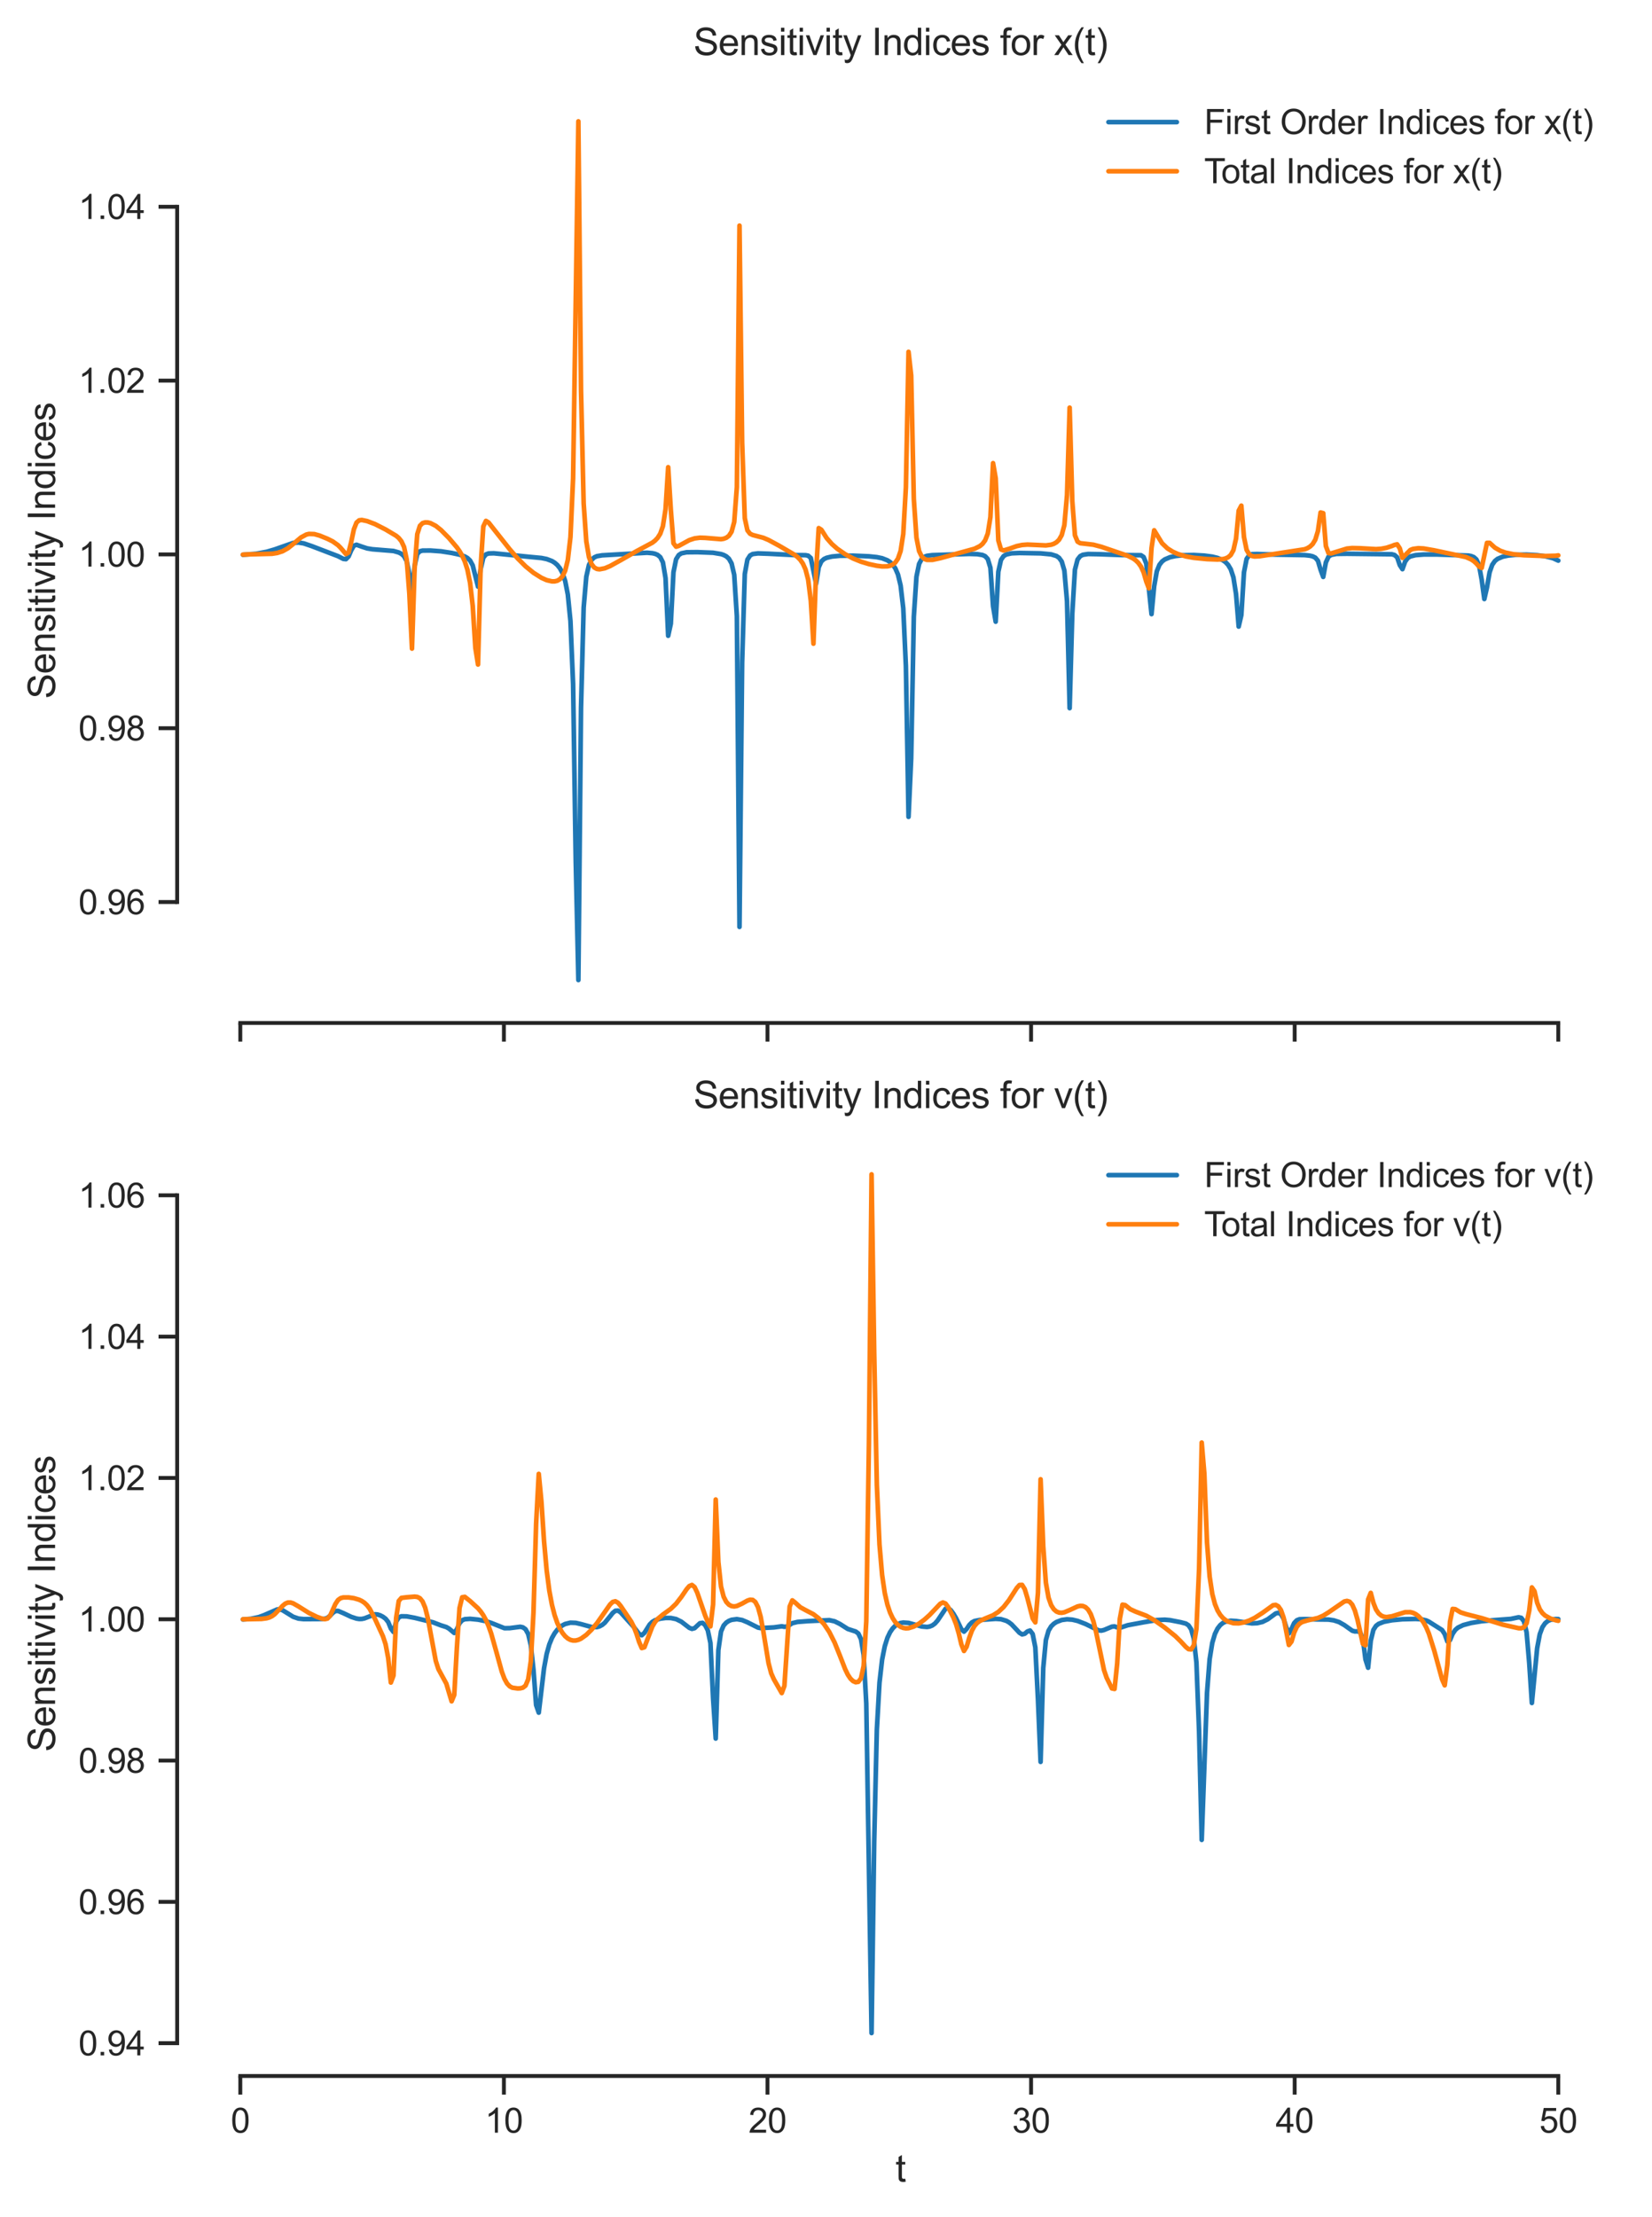 <?xml version="1.0" encoding="utf-8" standalone="no"?>
<!DOCTYPE svg PUBLIC "-//W3C//DTD SVG 1.1//EN"
  "http://www.w3.org/Graphics/SVG/1.1/DTD/svg11.dtd">
<svg xmlns:xlink="http://www.w3.org/1999/xlink" width="425.507pt" height="570.879pt" viewBox="0 0 425.507 570.879" xmlns="http://www.w3.org/2000/svg" version="1.1">
 <defs>
  <style type="text/css">*{stroke-linejoin: round; stroke-linecap: butt}</style>
 </defs>
 <g id="figure_1">
  <g id="patch_1">
   <path d="M 0 570.879 
L 425.507 570.879 
L 425.507 0 
L 0 0 
z
" style="fill: #ffffff"/>
  </g>
  <g id="axes_1">
   <g id="patch_2">
    <path d="M 45.635 263.405 
L 418.307 263.405 
L 418.307 20.189 
L 45.635 20.189 
z
" style="fill: #ffffff"/>
   </g>
   <g id="matplotlib.axis_1">
    <g id="xtick_1">
     <g id="line2d_1">
      <defs>
       <path id="m4722a8188b" d="M 0 0 
L 0 4.8 
" style="stroke: #262626"/>
      </defs>
      <g>
       <use xlink:href="#m4722a8188b" x="61.894" y="263.405" style="fill: #262626; stroke: #262626"/>
      </g>
     </g>
    </g>
    <g id="xtick_2">
     <g id="line2d_2">
      <g>
       <use xlink:href="#m4722a8188b" x="129.789" y="263.405" style="fill: #262626; stroke: #262626"/>
      </g>
     </g>
    </g>
    <g id="xtick_3">
     <g id="line2d_3">
      <g>
       <use xlink:href="#m4722a8188b" x="197.683" y="263.405" style="fill: #262626; stroke: #262626"/>
      </g>
     </g>
    </g>
    <g id="xtick_4">
     <g id="line2d_4">
      <g>
       <use xlink:href="#m4722a8188b" x="265.578" y="263.405" style="fill: #262626; stroke: #262626"/>
      </g>
     </g>
    </g>
    <g id="xtick_5">
     <g id="line2d_5">
      <g>
       <use xlink:href="#m4722a8188b" x="333.473" y="263.405" style="fill: #262626; stroke: #262626"/>
      </g>
     </g>
    </g>
    <g id="xtick_6">
     <g id="line2d_6">
      <g>
       <use xlink:href="#m4722a8188b" x="401.368" y="263.405" style="fill: #262626; stroke: #262626"/>
      </g>
     </g>
    </g>
   </g>
   <g id="matplotlib.axis_2">
    <g id="ytick_1">
     <g id="line2d_7">
      <defs>
       <path id="m665e0529f5" d="M 0 0 
L -4.8 0 
" style="stroke: #262626"/>
      </defs>
      <g>
       <use xlink:href="#m665e0529f5" x="45.635" y="232.264" style="fill: #262626; stroke: #262626"/>
      </g>
     </g>
     <g id="text_1">
      <!-- 0.96 -->
      <g style="fill: #262626" transform="translate(20.209 235.414) scale(0.088 -0.088)">
       <defs>
        <path id="ArialMT-30" d="M 266 2259 
Q 266 3072 433 3567 
Q 600 4063 929 4331 
Q 1259 4600 1759 4600 
Q 2128 4600 2406 4451 
Q 2684 4303 2865 4023 
Q 3047 3744 3150 3342 
Q 3253 2941 3253 2259 
Q 3253 1453 3087 958 
Q 2922 463 2592 192 
Q 2263 -78 1759 -78 
Q 1097 -78 719 397 
Q 266 969 266 2259 
z
M 844 2259 
Q 844 1131 1108 757 
Q 1372 384 1759 384 
Q 2147 384 2411 759 
Q 2675 1134 2675 2259 
Q 2675 3391 2411 3762 
Q 2147 4134 1753 4134 
Q 1366 4134 1134 3806 
Q 844 3388 844 2259 
z
" transform="scale(0.016)"/>
        <path id="ArialMT-2e" d="M 581 0 
L 581 641 
L 1222 641 
L 1222 0 
L 581 0 
z
" transform="scale(0.016)"/>
        <path id="ArialMT-39" d="M 350 1059 
L 891 1109 
Q 959 728 1153 556 
Q 1347 384 1650 384 
Q 1909 384 2104 503 
Q 2300 622 2425 820 
Q 2550 1019 2634 1356 
Q 2719 1694 2719 2044 
Q 2719 2081 2716 2156 
Q 2547 1888 2255 1720 
Q 1963 1553 1622 1553 
Q 1053 1553 659 1965 
Q 266 2378 266 3053 
Q 266 3750 677 4175 
Q 1088 4600 1706 4600 
Q 2153 4600 2523 4359 
Q 2894 4119 3086 3673 
Q 3278 3228 3278 2384 
Q 3278 1506 3087 986 
Q 2897 466 2520 194 
Q 2144 -78 1638 -78 
Q 1100 -78 759 220 
Q 419 519 350 1059 
z
M 2653 3081 
Q 2653 3566 2395 3850 
Q 2138 4134 1775 4134 
Q 1400 4134 1122 3828 
Q 844 3522 844 3034 
Q 844 2597 1108 2323 
Q 1372 2050 1759 2050 
Q 2150 2050 2401 2323 
Q 2653 2597 2653 3081 
z
" transform="scale(0.016)"/>
        <path id="ArialMT-36" d="M 3184 3459 
L 2625 3416 
Q 2550 3747 2413 3897 
Q 2184 4138 1850 4138 
Q 1581 4138 1378 3988 
Q 1113 3794 959 3422 
Q 806 3050 800 2363 
Q 1003 2672 1297 2822 
Q 1591 2972 1913 2972 
Q 2475 2972 2870 2558 
Q 3266 2144 3266 1488 
Q 3266 1056 3080 686 
Q 2894 316 2569 119 
Q 2244 -78 1831 -78 
Q 1128 -78 684 439 
Q 241 956 241 2144 
Q 241 3472 731 4075 
Q 1159 4600 1884 4600 
Q 2425 4600 2770 4297 
Q 3116 3994 3184 3459 
z
M 888 1484 
Q 888 1194 1011 928 
Q 1134 663 1356 523 
Q 1578 384 1822 384 
Q 2178 384 2434 671 
Q 2691 959 2691 1453 
Q 2691 1928 2437 2201 
Q 2184 2475 1800 2475 
Q 1419 2475 1153 2201 
Q 888 1928 888 1484 
z
" transform="scale(0.016)"/>
       </defs>
       <use xlink:href="#ArialMT-30"/>
       <use xlink:href="#ArialMT-2e" x="55.615"/>
       <use xlink:href="#ArialMT-39" x="83.398"/>
       <use xlink:href="#ArialMT-36" x="139.014"/>
      </g>
     </g>
    </g>
    <g id="ytick_2">
     <g id="line2d_8">
      <g>
       <use xlink:href="#m665e0529f5" x="45.635" y="187.509" style="fill: #262626; stroke: #262626"/>
      </g>
     </g>
     <g id="text_2">
      <!-- 0.98 -->
      <g style="fill: #262626" transform="translate(20.209 190.658) scale(0.088 -0.088)">
       <defs>
        <path id="ArialMT-38" d="M 1131 2484 
Q 781 2613 612 2850 
Q 444 3088 444 3419 
Q 444 3919 803 4259 
Q 1163 4600 1759 4600 
Q 2359 4600 2725 4251 
Q 3091 3903 3091 3403 
Q 3091 3084 2923 2848 
Q 2756 2613 2416 2484 
Q 2838 2347 3058 2040 
Q 3278 1734 3278 1309 
Q 3278 722 2862 322 
Q 2447 -78 1769 -78 
Q 1091 -78 675 323 
Q 259 725 259 1325 
Q 259 1772 486 2073 
Q 713 2375 1131 2484 
z
M 1019 3438 
Q 1019 3113 1228 2906 
Q 1438 2700 1772 2700 
Q 2097 2700 2305 2904 
Q 2513 3109 2513 3406 
Q 2513 3716 2298 3927 
Q 2084 4138 1766 4138 
Q 1444 4138 1231 3931 
Q 1019 3725 1019 3438 
z
M 838 1322 
Q 838 1081 952 856 
Q 1066 631 1291 507 
Q 1516 384 1775 384 
Q 2178 384 2440 643 
Q 2703 903 2703 1303 
Q 2703 1709 2433 1975 
Q 2163 2241 1756 2241 
Q 1359 2241 1098 1978 
Q 838 1716 838 1322 
z
" transform="scale(0.016)"/>
       </defs>
       <use xlink:href="#ArialMT-30"/>
       <use xlink:href="#ArialMT-2e" x="55.615"/>
       <use xlink:href="#ArialMT-39" x="83.398"/>
       <use xlink:href="#ArialMT-38" x="139.014"/>
      </g>
     </g>
    </g>
    <g id="ytick_3">
     <g id="line2d_9">
      <g>
       <use xlink:href="#m665e0529f5" x="45.635" y="142.753" style="fill: #262626; stroke: #262626"/>
      </g>
     </g>
     <g id="text_3">
      <!-- 1.00 -->
      <g style="fill: #262626" transform="translate(20.209 145.903) scale(0.088 -0.088)">
       <defs>
        <path id="ArialMT-31" d="M 2384 0 
L 1822 0 
L 1822 3584 
Q 1619 3391 1289 3197 
Q 959 3003 697 2906 
L 697 3450 
Q 1169 3672 1522 3987 
Q 1875 4303 2022 4600 
L 2384 4600 
L 2384 0 
z
" transform="scale(0.016)"/>
       </defs>
       <use xlink:href="#ArialMT-31"/>
       <use xlink:href="#ArialMT-2e" x="55.615"/>
       <use xlink:href="#ArialMT-30" x="83.398"/>
       <use xlink:href="#ArialMT-30" x="139.014"/>
      </g>
     </g>
    </g>
    <g id="ytick_4">
     <g id="line2d_10">
      <g>
       <use xlink:href="#m665e0529f5" x="45.635" y="97.998" style="fill: #262626; stroke: #262626"/>
      </g>
     </g>
     <g id="text_4">
      <!-- 1.02 -->
      <g style="fill: #262626" transform="translate(20.209 101.147) scale(0.088 -0.088)">
       <defs>
        <path id="ArialMT-32" d="M 3222 541 
L 3222 0 
L 194 0 
Q 188 203 259 391 
Q 375 700 629 1000 
Q 884 1300 1366 1694 
Q 2113 2306 2375 2664 
Q 2638 3022 2638 3341 
Q 2638 3675 2398 3904 
Q 2159 4134 1775 4134 
Q 1369 4134 1125 3890 
Q 881 3647 878 3216 
L 300 3275 
Q 359 3922 746 4261 
Q 1134 4600 1788 4600 
Q 2447 4600 2831 4234 
Q 3216 3869 3216 3328 
Q 3216 3053 3103 2787 
Q 2991 2522 2730 2228 
Q 2469 1934 1863 1422 
Q 1356 997 1212 845 
Q 1069 694 975 541 
L 3222 541 
z
" transform="scale(0.016)"/>
       </defs>
       <use xlink:href="#ArialMT-31"/>
       <use xlink:href="#ArialMT-2e" x="55.615"/>
       <use xlink:href="#ArialMT-30" x="83.398"/>
       <use xlink:href="#ArialMT-32" x="139.014"/>
      </g>
     </g>
    </g>
    <g id="ytick_5">
     <g id="line2d_11">
      <g>
       <use xlink:href="#m665e0529f5" x="45.635" y="53.242" style="fill: #262626; stroke: #262626"/>
      </g>
     </g>
     <g id="text_5">
      <!-- 1.04 -->
      <g style="fill: #262626" transform="translate(20.209 56.391) scale(0.088 -0.088)">
       <defs>
        <path id="ArialMT-34" d="M 2069 0 
L 2069 1097 
L 81 1097 
L 81 1613 
L 2172 4581 
L 2631 4581 
L 2631 1613 
L 3250 1613 
L 3250 1097 
L 2631 1097 
L 2631 0 
L 2069 0 
z
M 2069 1613 
L 2069 3678 
L 634 1613 
L 2069 1613 
z
" transform="scale(0.016)"/>
       </defs>
       <use xlink:href="#ArialMT-31"/>
       <use xlink:href="#ArialMT-2e" x="55.615"/>
       <use xlink:href="#ArialMT-30" x="83.398"/>
       <use xlink:href="#ArialMT-34" x="139.014"/>
      </g>
     </g>
    </g>
    <g id="text_6">
     <!-- Sensitivity Indices -->
     <g style="fill: #262626" transform="translate(14.188 179.945) rotate(-90) scale(0.096 -0.096)">
      <defs>
       <path id="ArialMT-53" d="M 288 1472 
L 859 1522 
Q 900 1178 1048 958 
Q 1197 738 1509 602 
Q 1822 466 2213 466 
Q 2559 466 2825 569 
Q 3091 672 3220 851 
Q 3350 1031 3350 1244 
Q 3350 1459 3225 1620 
Q 3100 1781 2813 1891 
Q 2628 1963 1997 2114 
Q 1366 2266 1113 2400 
Q 784 2572 623 2826 
Q 463 3081 463 3397 
Q 463 3744 659 4045 
Q 856 4347 1234 4503 
Q 1613 4659 2075 4659 
Q 2584 4659 2973 4495 
Q 3363 4331 3572 4012 
Q 3781 3694 3797 3291 
L 3216 3247 
Q 3169 3681 2898 3903 
Q 2628 4125 2100 4125 
Q 1550 4125 1298 3923 
Q 1047 3722 1047 3438 
Q 1047 3191 1225 3031 
Q 1400 2872 2139 2705 
Q 2878 2538 3153 2413 
Q 3553 2228 3743 1945 
Q 3934 1663 3934 1294 
Q 3934 928 3725 604 
Q 3516 281 3123 101 
Q 2731 -78 2241 -78 
Q 1619 -78 1198 103 
Q 778 284 539 648 
Q 300 1013 288 1472 
z
" transform="scale(0.016)"/>
       <path id="ArialMT-65" d="M 2694 1069 
L 3275 997 
Q 3138 488 2766 206 
Q 2394 -75 1816 -75 
Q 1088 -75 661 373 
Q 234 822 234 1631 
Q 234 2469 665 2931 
Q 1097 3394 1784 3394 
Q 2450 3394 2872 2941 
Q 3294 2488 3294 1666 
Q 3294 1616 3291 1516 
L 816 1516 
Q 847 969 1125 678 
Q 1403 388 1819 388 
Q 2128 388 2347 550 
Q 2566 713 2694 1069 
z
M 847 1978 
L 2700 1978 
Q 2663 2397 2488 2606 
Q 2219 2931 1791 2931 
Q 1403 2931 1139 2672 
Q 875 2413 847 1978 
z
" transform="scale(0.016)"/>
       <path id="ArialMT-6e" d="M 422 0 
L 422 3319 
L 928 3319 
L 928 2847 
Q 1294 3394 1984 3394 
Q 2284 3394 2536 3286 
Q 2788 3178 2913 3003 
Q 3038 2828 3088 2588 
Q 3119 2431 3119 2041 
L 3119 0 
L 2556 0 
L 2556 2019 
Q 2556 2363 2490 2533 
Q 2425 2703 2258 2804 
Q 2091 2906 1866 2906 
Q 1506 2906 1245 2678 
Q 984 2450 984 1813 
L 984 0 
L 422 0 
z
" transform="scale(0.016)"/>
       <path id="ArialMT-73" d="M 197 991 
L 753 1078 
Q 800 744 1014 566 
Q 1228 388 1613 388 
Q 2000 388 2187 545 
Q 2375 703 2375 916 
Q 2375 1106 2209 1216 
Q 2094 1291 1634 1406 
Q 1016 1563 777 1677 
Q 538 1791 414 1992 
Q 291 2194 291 2438 
Q 291 2659 392 2848 
Q 494 3038 669 3163 
Q 800 3259 1026 3326 
Q 1253 3394 1513 3394 
Q 1903 3394 2198 3281 
Q 2494 3169 2634 2976 
Q 2775 2784 2828 2463 
L 2278 2388 
Q 2241 2644 2061 2787 
Q 1881 2931 1553 2931 
Q 1166 2931 1000 2803 
Q 834 2675 834 2503 
Q 834 2394 903 2306 
Q 972 2216 1119 2156 
Q 1203 2125 1616 2013 
Q 2213 1853 2448 1751 
Q 2684 1650 2818 1456 
Q 2953 1263 2953 975 
Q 2953 694 2789 445 
Q 2625 197 2315 61 
Q 2006 -75 1616 -75 
Q 969 -75 630 194 
Q 291 463 197 991 
z
" transform="scale(0.016)"/>
       <path id="ArialMT-69" d="M 425 3934 
L 425 4581 
L 988 4581 
L 988 3934 
L 425 3934 
z
M 425 0 
L 425 3319 
L 988 3319 
L 988 0 
L 425 0 
z
" transform="scale(0.016)"/>
       <path id="ArialMT-74" d="M 1650 503 
L 1731 6 
Q 1494 -44 1306 -44 
Q 1000 -44 831 53 
Q 663 150 594 308 
Q 525 466 525 972 
L 525 2881 
L 113 2881 
L 113 3319 
L 525 3319 
L 525 4141 
L 1084 4478 
L 1084 3319 
L 1650 3319 
L 1650 2881 
L 1084 2881 
L 1084 941 
Q 1084 700 1114 631 
Q 1144 563 1211 522 
Q 1278 481 1403 481 
Q 1497 481 1650 503 
z
" transform="scale(0.016)"/>
       <path id="ArialMT-76" d="M 1344 0 
L 81 3319 
L 675 3319 
L 1388 1331 
Q 1503 1009 1600 663 
Q 1675 925 1809 1294 
L 2547 3319 
L 3125 3319 
L 1869 0 
L 1344 0 
z
" transform="scale(0.016)"/>
       <path id="ArialMT-79" d="M 397 -1278 
L 334 -750 
Q 519 -800 656 -800 
Q 844 -800 956 -737 
Q 1069 -675 1141 -563 
Q 1194 -478 1313 -144 
Q 1328 -97 1363 -6 
L 103 3319 
L 709 3319 
L 1400 1397 
Q 1534 1031 1641 628 
Q 1738 1016 1872 1384 
L 2581 3319 
L 3144 3319 
L 1881 -56 
Q 1678 -603 1566 -809 
Q 1416 -1088 1222 -1217 
Q 1028 -1347 759 -1347 
Q 597 -1347 397 -1278 
z
" transform="scale(0.016)"/>
       <path id="ArialMT-20" transform="scale(0.016)"/>
       <path id="ArialMT-49" d="M 597 0 
L 597 4581 
L 1203 4581 
L 1203 0 
L 597 0 
z
" transform="scale(0.016)"/>
       <path id="ArialMT-64" d="M 2575 0 
L 2575 419 
Q 2259 -75 1647 -75 
Q 1250 -75 917 144 
Q 584 363 401 755 
Q 219 1147 219 1656 
Q 219 2153 384 2558 
Q 550 2963 881 3178 
Q 1213 3394 1622 3394 
Q 1922 3394 2156 3267 
Q 2391 3141 2538 2938 
L 2538 4581 
L 3097 4581 
L 3097 0 
L 2575 0 
z
M 797 1656 
Q 797 1019 1065 703 
Q 1334 388 1700 388 
Q 2069 388 2326 689 
Q 2584 991 2584 1609 
Q 2584 2291 2321 2609 
Q 2059 2928 1675 2928 
Q 1300 2928 1048 2622 
Q 797 2316 797 1656 
z
" transform="scale(0.016)"/>
       <path id="ArialMT-63" d="M 2588 1216 
L 3141 1144 
Q 3050 572 2676 248 
Q 2303 -75 1759 -75 
Q 1078 -75 664 370 
Q 250 816 250 1647 
Q 250 2184 428 2587 
Q 606 2991 970 3192 
Q 1334 3394 1763 3394 
Q 2303 3394 2647 3120 
Q 2991 2847 3088 2344 
L 2541 2259 
Q 2463 2594 2264 2762 
Q 2066 2931 1784 2931 
Q 1359 2931 1093 2626 
Q 828 2322 828 1663 
Q 828 994 1084 691 
Q 1341 388 1753 388 
Q 2084 388 2306 591 
Q 2528 794 2588 1216 
z
" transform="scale(0.016)"/>
      </defs>
      <use xlink:href="#ArialMT-53"/>
      <use xlink:href="#ArialMT-65" x="66.699"/>
      <use xlink:href="#ArialMT-6e" x="122.314"/>
      <use xlink:href="#ArialMT-73" x="177.93"/>
      <use xlink:href="#ArialMT-69" x="227.93"/>
      <use xlink:href="#ArialMT-74" x="250.146"/>
      <use xlink:href="#ArialMT-69" x="277.93"/>
      <use xlink:href="#ArialMT-76" x="300.146"/>
      <use xlink:href="#ArialMT-69" x="350.146"/>
      <use xlink:href="#ArialMT-74" x="372.363"/>
      <use xlink:href="#ArialMT-79" x="400.146"/>
      <use xlink:href="#ArialMT-20" x="450.146"/>
      <use xlink:href="#ArialMT-49" x="477.93"/>
      <use xlink:href="#ArialMT-6e" x="505.713"/>
      <use xlink:href="#ArialMT-64" x="561.328"/>
      <use xlink:href="#ArialMT-69" x="616.943"/>
      <use xlink:href="#ArialMT-63" x="639.16"/>
      <use xlink:href="#ArialMT-65" x="689.16"/>
      <use xlink:href="#ArialMT-73" x="744.775"/>
     </g>
    </g>
   </g>
   <g id="line2d_12">
    <path d="M 62.574 142.86 
L 63.935 142.744 
L 65.976 142.586 
L 68.697 142.077 
L 70.738 141.478 
L 75.5 139.803 
L 76.861 139.702 
L 78.221 139.916 
L 80.262 140.609 
L 87.065 143.211 
L 88.426 143.907 
L 89.106 143.982 
L 89.787 143.289 
L 90.467 141.692 
L 91.147 140.512 
L 91.828 140.273 
L 93.188 140.757 
L 94.549 141.201 
L 95.909 141.429 
L 101.352 141.87 
L 102.712 142.26 
L 103.393 142.615 
L 104.073 143.221 
L 104.753 144.485 
L 105.434 147.814 
L 106.114 153.153 
L 106.794 145.72 
L 107.475 142.638 
L 108.155 141.948 
L 108.835 141.769 
L 110.876 141.755 
L 113.597 141.957 
L 116.319 142.381 
L 118.36 142.822 
L 119.72 143.292 
L 120.4 143.685 
L 121.081 144.338 
L 121.761 145.594 
L 123.122 151.054 
L 123.802 146.545 
L 124.482 143.607 
L 125.163 142.756 
L 125.843 142.509 
L 127.204 142.468 
L 130.605 142.809 
L 136.048 143.356 
L 139.449 143.678 
L 140.81 143.952 
L 142.17 144.466 
L 142.851 144.881 
L 143.531 145.465 
L 144.211 146.311 
L 144.892 147.579 
L 145.572 149.592 
L 146.252 153.068 
L 146.932 159.902 
L 147.613 176.131 
L 148.293 221.757 
L 148.973 252.35 
L 149.654 182.178 
L 150.334 156.427 
L 151.014 148.491 
L 151.695 145.476 
L 152.375 144.155 
L 153.055 143.529 
L 153.736 143.221 
L 155.096 142.99 
L 166.661 142.327 
L 168.022 142.444 
L 168.702 142.595 
L 169.383 142.881 
L 170.063 143.458 
L 170.743 144.806 
L 171.424 148.84 
L 172.104 163.71 
L 172.784 160.598 
L 173.465 147.345 
L 174.145 144.007 
L 174.825 142.92 
L 175.505 142.479 
L 176.866 142.202 
L 179.587 142.173 
L 183.669 142.33 
L 185.71 142.672 
L 186.39 142.897 
L 187.071 143.252 
L 187.751 143.868 
L 188.431 145.077 
L 189.112 148.004 
L 189.792 158.661 
L 190.472 238.675 
L 191.153 170.562 
L 191.833 147.801 
L 192.513 144.096 
L 193.193 143.037 
L 193.874 142.663 
L 195.234 142.49 
L 197.956 142.586 
L 204.759 142.937 
L 207.48 142.956 
L 208.16 143.082 
L 208.841 143.689 
L 210.201 150.304 
L 210.881 146.052 
L 211.562 144.552 
L 212.242 143.945 
L 212.922 143.628 
L 214.283 143.306 
L 216.324 143.111 
L 219.725 143.074 
L 223.807 143.249 
L 225.848 143.462 
L 227.209 143.743 
L 228.569 144.277 
L 229.25 144.719 
L 229.93 145.365 
L 230.61 146.348 
L 231.291 147.936 
L 231.971 150.765 
L 232.651 156.608 
L 233.332 171.528 
L 234.012 210.336 
L 234.692 195.26 
L 235.373 158.791 
L 236.053 148.491 
L 236.733 145.195 
L 237.413 143.92 
L 238.094 143.369 
L 238.774 143.118 
L 240.135 142.946 
L 249.659 142.632 
L 251.7 142.694 
L 253.061 142.911 
L 253.741 143.214 
L 254.421 143.943 
L 255.101 146.201 
L 255.782 156.084 
L 256.462 160.077 
L 257.142 147.217 
L 257.823 144.163 
L 258.503 143.188 
L 259.183 142.776 
L 260.544 142.475 
L 262.585 142.393 
L 268.027 142.485 
L 270.749 142.746 
L 272.109 143.165 
L 272.789 143.635 
L 273.47 144.586 
L 274.15 146.912 
L 274.83 154.816 
L 275.511 182.346 
L 276.191 157.966 
L 276.871 146.689 
L 277.552 144.07 
L 278.232 143.202 
L 278.912 142.857 
L 280.273 142.655 
L 282.994 142.702 
L 289.117 142.929 
L 293.879 142.966 
L 294.559 143.418 
L 295.24 145.096 
L 296.6 158.131 
L 297.281 150.935 
L 297.961 147.091 
L 298.641 145.429 
L 299.321 144.569 
L 300.002 144.055 
L 301.362 143.481 
L 302.723 143.18 
L 304.764 142.962 
L 307.485 142.913 
L 310.206 143.062 
L 312.247 143.335 
L 313.608 143.668 
L 314.969 144.258 
L 315.649 144.736 
L 316.329 145.447 
L 317.01 146.591 
L 317.69 148.658 
L 318.37 152.972 
L 319.05 161.337 
L 319.731 158.387 
L 320.411 147.385 
L 321.091 143.912 
L 321.772 142.96 
L 322.452 142.694 
L 323.813 142.656 
L 328.575 142.815 
L 336.058 142.936 
L 337.419 143.09 
L 338.099 143.254 
L 338.779 143.586 
L 339.46 144.392 
L 340.14 146.691 
L 340.82 148.554 
L 341.501 144.832 
L 342.181 143.353 
L 342.861 142.884 
L 344.222 142.623 
L 346.943 142.588 
L 358.508 142.724 
L 359.189 142.903 
L 359.869 143.506 
L 360.549 145.517 
L 361.23 146.557 
L 361.91 144.636 
L 362.59 143.69 
L 363.27 143.277 
L 364.631 142.943 
L 366.672 142.784 
L 370.074 142.778 
L 378.237 143.052 
L 378.918 143.181 
L 379.598 143.45 
L 380.278 144.048 
L 380.958 145.52 
L 381.639 149.281 
L 382.319 154.246 
L 382.999 151.26 
L 383.68 147.352 
L 384.36 145.426 
L 385.04 144.458 
L 385.721 143.911 
L 387.081 143.338 
L 388.442 143.053 
L 390.483 142.846 
L 393.204 142.799 
L 395.925 142.953 
L 397.966 143.221 
L 400.007 143.73 
L 401.368 144.355 
L 401.368 144.355 
" clip-path="url(#p36665476f1)" style="fill: none; stroke: #1f77b4; stroke-width: 1.2; stroke-linecap: round"/>
   </g>
   <g id="line2d_13">
    <path d="M 62.574 142.817 
L 63.935 142.75 
L 70.058 142.596 
L 71.418 142.382 
L 72.779 141.943 
L 74.14 141.181 
L 75.5 140.099 
L 77.541 138.375 
L 78.902 137.645 
L 79.582 137.482 
L 80.943 137.526 
L 82.303 137.902 
L 84.344 138.734 
L 85.705 139.415 
L 87.065 140.382 
L 87.746 141.073 
L 89.106 142.67 
L 89.787 142.263 
L 90.467 139.537 
L 91.147 136.295 
L 91.828 134.563 
L 92.508 133.977 
L 93.188 133.888 
L 94.549 134.176 
L 96.59 134.951 
L 99.311 136.335 
L 102.032 137.956 
L 102.712 138.53 
L 103.393 139.372 
L 104.073 140.847 
L 104.753 144.048 
L 105.434 152.819 
L 106.114 167.013 
L 106.794 146.386 
L 107.475 137.559 
L 108.155 135.391 
L 108.835 134.713 
L 109.516 134.509 
L 110.196 134.53 
L 110.876 134.701 
L 112.237 135.401 
L 113.597 136.486 
L 115.638 138.547 
L 117.679 140.947 
L 118.36 141.912 
L 119.04 143.07 
L 119.72 144.575 
L 120.4 146.713 
L 121.081 150.085 
L 121.761 156.035 
L 122.441 166.822 
L 123.122 171.111 
L 123.802 145.913 
L 124.482 135.574 
L 125.163 134.124 
L 125.843 134.542 
L 127.884 137.132 
L 131.285 141.429 
L 133.326 143.78 
L 135.367 145.819 
L 137.408 147.489 
L 139.449 148.776 
L 140.81 149.384 
L 142.17 149.702 
L 142.851 149.701 
L 143.531 149.541 
L 144.211 149.145 
L 144.892 148.375 
L 145.572 146.946 
L 146.252 144.195 
L 146.932 138.309 
L 147.613 123.152 
L 148.973 31.244 
L 149.654 100.577 
L 150.334 129.635 
L 151.014 139.412 
L 151.695 143.407 
L 152.375 145.248 
L 153.055 146.121 
L 153.736 146.497 
L 154.416 146.591 
L 155.776 146.329 
L 157.137 145.759 
L 159.858 144.254 
L 163.94 141.929 
L 168.022 139.741 
L 168.702 139.214 
L 169.383 138.505 
L 170.063 137.43 
L 170.743 135.505 
L 171.424 131.125 
L 172.104 120.301 
L 172.784 131.236 
L 173.465 139.879 
L 174.145 140.773 
L 174.825 140.564 
L 177.546 139.079 
L 178.907 138.633 
L 180.268 138.456 
L 181.628 138.5 
L 185.71 138.838 
L 186.39 138.728 
L 187.071 138.474 
L 187.751 137.965 
L 188.431 136.922 
L 189.112 134.416 
L 189.792 125.438 
L 190.472 58.098 
L 191.153 113.944 
L 191.833 133.43 
L 192.513 136.564 
L 193.193 137.436 
L 193.874 137.758 
L 196.595 138.471 
L 197.956 139.047 
L 200.677 140.52 
L 204.759 142.906 
L 205.439 143.447 
L 206.119 144.145 
L 206.8 145.123 
L 207.48 146.631 
L 208.16 149.262 
L 208.841 154.702 
L 209.521 165.746 
L 210.201 147.113 
L 210.881 135.982 
L 211.562 136.406 
L 212.922 138.544 
L 214.283 140.095 
L 215.644 141.29 
L 217.685 142.705 
L 219.725 143.798 
L 221.766 144.628 
L 223.807 145.244 
L 225.848 145.683 
L 227.209 145.85 
L 228.569 145.826 
L 229.25 145.684 
L 229.93 145.39 
L 230.61 144.844 
L 231.291 143.84 
L 231.971 141.878 
L 232.651 137.508 
L 233.332 125.478 
L 234.012 90.595 
L 234.692 96.686 
L 235.373 128.486 
L 236.053 138.453 
L 236.733 141.904 
L 237.413 143.314 
L 238.094 143.926 
L 238.774 144.169 
L 240.135 144.169 
L 242.176 143.73 
L 251.02 141.296 
L 252.38 140.622 
L 253.061 140.058 
L 253.741 139.14 
L 254.421 137.397 
L 255.101 133.155 
L 255.782 119.257 
L 256.462 123.154 
L 257.142 139.154 
L 257.823 141.479 
L 258.503 141.74 
L 259.864 141.334 
L 261.905 140.612 
L 263.265 140.327 
L 264.626 140.225 
L 266.667 140.312 
L 269.388 140.439 
L 270.749 140.26 
L 271.429 140.029 
L 272.109 139.639 
L 272.789 138.979 
L 273.47 137.781 
L 274.15 135.202 
L 274.83 127.505 
L 275.511 104.965 
L 276.191 129.038 
L 276.871 137.831 
L 277.552 139.477 
L 278.232 139.874 
L 279.593 140.019 
L 281.633 140.261 
L 283.674 140.798 
L 290.477 143.114 
L 291.838 143.79 
L 292.518 144.274 
L 293.199 144.936 
L 293.879 145.894 
L 294.559 147.372 
L 295.24 149.723 
L 295.92 151.489 
L 296.6 141.105 
L 297.281 136.545 
L 299.321 139.89 
L 300.682 141.191 
L 302.043 142.051 
L 303.403 142.66 
L 305.444 143.268 
L 307.485 143.636 
L 310.887 143.969 
L 313.608 144.073 
L 314.969 143.964 
L 315.649 143.801 
L 316.329 143.493 
L 317.01 142.901 
L 317.69 141.664 
L 318.37 138.679 
L 319.05 131.49 
L 319.731 130.202 
L 320.411 138.272 
L 321.091 141.597 
L 321.772 142.745 
L 322.452 143.161 
L 323.132 143.29 
L 324.493 143.219 
L 336.058 141.435 
L 336.738 141.159 
L 337.419 140.749 
L 338.099 140.101 
L 338.779 138.979 
L 339.46 136.745 
L 340.14 131.966 
L 340.82 132.14 
L 341.501 140.602 
L 342.181 142.415 
L 342.861 142.509 
L 346.943 141.253 
L 348.304 141.123 
L 350.345 141.17 
L 354.426 141.4 
L 355.787 141.303 
L 357.148 141.041 
L 358.508 140.59 
L 359.189 140.313 
L 359.869 140.164 
L 360.549 141.21 
L 361.23 143.651 
L 363.27 141.609 
L 363.951 141.346 
L 365.311 141.162 
L 366.672 141.232 
L 369.393 141.704 
L 377.557 143.436 
L 378.918 144.036 
L 379.598 144.489 
L 380.278 145.107 
L 380.958 145.893 
L 381.639 146.236 
L 382.999 139.786 
L 383.68 139.785 
L 385.04 141.017 
L 386.401 141.804 
L 387.762 142.288 
L 389.802 142.71 
L 392.524 142.972 
L 397.966 143.17 
L 400.687 143.105 
L 401.368 143.004 
L 401.368 143.004 
" clip-path="url(#p36665476f1)" style="fill: none; stroke: #ff7f0e; stroke-width: 1.2; stroke-linecap: round"/>
   </g>
   <g id="patch_3">
    <path d="M 45.635 232.264 
L 45.635 53.242 
" style="fill: none; stroke: #262626; stroke-linejoin: miter; stroke-linecap: square"/>
   </g>
   <g id="patch_4">
    <path d="M 61.894 263.405 
L 401.368 263.405 
" style="fill: none; stroke: #262626; stroke-linejoin: miter; stroke-linecap: square"/>
   </g>
   <g id="text_7">
    <!-- Sensitivity Indices for x(t) -->
    <g style="fill: #262626" transform="translate(178.625 14.188) scale(0.096 -0.096)">
     <defs>
      <path id="ArialMT-66" d="M 556 0 
L 556 2881 
L 59 2881 
L 59 3319 
L 556 3319 
L 556 3672 
Q 556 4006 616 4169 
Q 697 4388 901 4523 
Q 1106 4659 1475 4659 
Q 1713 4659 2000 4603 
L 1916 4113 
Q 1741 4144 1584 4144 
Q 1328 4144 1222 4034 
Q 1116 3925 1116 3625 
L 1116 3319 
L 1763 3319 
L 1763 2881 
L 1116 2881 
L 1116 0 
L 556 0 
z
" transform="scale(0.016)"/>
      <path id="ArialMT-6f" d="M 213 1659 
Q 213 2581 725 3025 
Q 1153 3394 1769 3394 
Q 2453 3394 2887 2945 
Q 3322 2497 3322 1706 
Q 3322 1066 3130 698 
Q 2938 331 2570 128 
Q 2203 -75 1769 -75 
Q 1072 -75 642 372 
Q 213 819 213 1659 
z
M 791 1659 
Q 791 1022 1069 705 
Q 1347 388 1769 388 
Q 2188 388 2466 706 
Q 2744 1025 2744 1678 
Q 2744 2294 2464 2611 
Q 2184 2928 1769 2928 
Q 1347 2928 1069 2612 
Q 791 2297 791 1659 
z
" transform="scale(0.016)"/>
      <path id="ArialMT-72" d="M 416 0 
L 416 3319 
L 922 3319 
L 922 2816 
Q 1116 3169 1280 3281 
Q 1444 3394 1641 3394 
Q 1925 3394 2219 3213 
L 2025 2691 
Q 1819 2813 1613 2813 
Q 1428 2813 1281 2702 
Q 1134 2591 1072 2394 
Q 978 2094 978 1738 
L 978 0 
L 416 0 
z
" transform="scale(0.016)"/>
      <path id="ArialMT-78" d="M 47 0 
L 1259 1725 
L 138 3319 
L 841 3319 
L 1350 2541 
Q 1494 2319 1581 2169 
Q 1719 2375 1834 2534 
L 2394 3319 
L 3066 3319 
L 1919 1756 
L 3153 0 
L 2463 0 
L 1781 1031 
L 1600 1309 
L 728 0 
L 47 0 
z
" transform="scale(0.016)"/>
      <path id="ArialMT-28" d="M 1497 -1347 
Q 1031 -759 709 28 
Q 388 816 388 1659 
Q 388 2403 628 3084 
Q 909 3875 1497 4659 
L 1900 4659 
Q 1522 4009 1400 3731 
Q 1209 3300 1100 2831 
Q 966 2247 966 1656 
Q 966 153 1900 -1347 
L 1497 -1347 
z
" transform="scale(0.016)"/>
      <path id="ArialMT-29" d="M 791 -1347 
L 388 -1347 
Q 1322 153 1322 1656 
Q 1322 2244 1188 2822 
Q 1081 3291 891 3722 
Q 769 4003 388 4659 
L 791 4659 
Q 1378 3875 1659 3084 
Q 1900 2403 1900 1659 
Q 1900 816 1576 28 
Q 1253 -759 791 -1347 
z
" transform="scale(0.016)"/>
     </defs>
     <use xlink:href="#ArialMT-53"/>
     <use xlink:href="#ArialMT-65" x="66.699"/>
     <use xlink:href="#ArialMT-6e" x="122.314"/>
     <use xlink:href="#ArialMT-73" x="177.93"/>
     <use xlink:href="#ArialMT-69" x="227.93"/>
     <use xlink:href="#ArialMT-74" x="250.146"/>
     <use xlink:href="#ArialMT-69" x="277.93"/>
     <use xlink:href="#ArialMT-76" x="300.146"/>
     <use xlink:href="#ArialMT-69" x="350.146"/>
     <use xlink:href="#ArialMT-74" x="372.363"/>
     <use xlink:href="#ArialMT-79" x="400.146"/>
     <use xlink:href="#ArialMT-20" x="450.146"/>
     <use xlink:href="#ArialMT-49" x="477.93"/>
     <use xlink:href="#ArialMT-6e" x="505.713"/>
     <use xlink:href="#ArialMT-64" x="561.328"/>
     <use xlink:href="#ArialMT-69" x="616.943"/>
     <use xlink:href="#ArialMT-63" x="639.16"/>
     <use xlink:href="#ArialMT-65" x="689.16"/>
     <use xlink:href="#ArialMT-73" x="744.775"/>
     <use xlink:href="#ArialMT-20" x="794.775"/>
     <use xlink:href="#ArialMT-66" x="822.559"/>
     <use xlink:href="#ArialMT-6f" x="850.342"/>
     <use xlink:href="#ArialMT-72" x="905.957"/>
     <use xlink:href="#ArialMT-20" x="939.258"/>
     <use xlink:href="#ArialMT-78" x="967.041"/>
     <use xlink:href="#ArialMT-28" x="1017.041"/>
     <use xlink:href="#ArialMT-74" x="1050.342"/>
     <use xlink:href="#ArialMT-29" x="1078.125"/>
    </g>
   </g>
   <g id="legend_1">
    <g id="line2d_14">
     <path d="M 285.517 31.44 
L 294.317 31.44 
L 303.117 31.44 
" style="fill: none; stroke: #1f77b4; stroke-width: 1.2; stroke-linecap: round"/>
    </g>
    <g id="text_8">
     <!-- First Order Indices for x(t) -->
     <g style="fill: #262626" transform="translate(310.157 34.52) scale(0.088 -0.088)">
      <defs>
       <path id="ArialMT-46" d="M 525 0 
L 525 4581 
L 3616 4581 
L 3616 4041 
L 1131 4041 
L 1131 2622 
L 3281 2622 
L 3281 2081 
L 1131 2081 
L 1131 0 
L 525 0 
z
" transform="scale(0.016)"/>
       <path id="ArialMT-4f" d="M 309 2231 
Q 309 3372 921 4017 
Q 1534 4663 2503 4663 
Q 3138 4663 3647 4359 
Q 4156 4056 4423 3514 
Q 4691 2972 4691 2284 
Q 4691 1588 4409 1038 
Q 4128 488 3612 205 
Q 3097 -78 2500 -78 
Q 1853 -78 1343 234 
Q 834 547 571 1087 
Q 309 1628 309 2231 
z
M 934 2222 
Q 934 1394 1379 917 
Q 1825 441 2497 441 
Q 3181 441 3623 922 
Q 4066 1403 4066 2288 
Q 4066 2847 3877 3264 
Q 3688 3681 3323 3911 
Q 2959 4141 2506 4141 
Q 1863 4141 1398 3698 
Q 934 3256 934 2222 
z
" transform="scale(0.016)"/>
      </defs>
      <use xlink:href="#ArialMT-46"/>
      <use xlink:href="#ArialMT-69" x="61.084"/>
      <use xlink:href="#ArialMT-72" x="83.301"/>
      <use xlink:href="#ArialMT-73" x="116.602"/>
      <use xlink:href="#ArialMT-74" x="166.602"/>
      <use xlink:href="#ArialMT-20" x="194.385"/>
      <use xlink:href="#ArialMT-4f" x="222.168"/>
      <use xlink:href="#ArialMT-72" x="299.951"/>
      <use xlink:href="#ArialMT-64" x="333.252"/>
      <use xlink:href="#ArialMT-65" x="388.867"/>
      <use xlink:href="#ArialMT-72" x="444.482"/>
      <use xlink:href="#ArialMT-20" x="477.783"/>
      <use xlink:href="#ArialMT-49" x="505.566"/>
      <use xlink:href="#ArialMT-6e" x="533.35"/>
      <use xlink:href="#ArialMT-64" x="588.965"/>
      <use xlink:href="#ArialMT-69" x="644.58"/>
      <use xlink:href="#ArialMT-63" x="666.797"/>
      <use xlink:href="#ArialMT-65" x="716.797"/>
      <use xlink:href="#ArialMT-73" x="772.412"/>
      <use xlink:href="#ArialMT-20" x="822.412"/>
      <use xlink:href="#ArialMT-66" x="850.195"/>
      <use xlink:href="#ArialMT-6f" x="877.979"/>
      <use xlink:href="#ArialMT-72" x="933.594"/>
      <use xlink:href="#ArialMT-20" x="966.895"/>
      <use xlink:href="#ArialMT-78" x="994.678"/>
      <use xlink:href="#ArialMT-28" x="1044.678"/>
      <use xlink:href="#ArialMT-74" x="1077.979"/>
      <use xlink:href="#ArialMT-29" x="1105.762"/>
     </g>
    </g>
    <g id="line2d_15">
     <path d="M 285.517 44.098 
L 294.317 44.098 
L 303.117 44.098 
" style="fill: none; stroke: #ff7f0e; stroke-width: 1.2; stroke-linecap: round"/>
    </g>
    <g id="text_9">
     <!-- Total Indices for x(t) -->
     <g style="fill: #262626" transform="translate(310.157 47.178) scale(0.088 -0.088)">
      <defs>
       <path id="ArialMT-54" d="M 1659 0 
L 1659 4041 
L 150 4041 
L 150 4581 
L 3781 4581 
L 3781 4041 
L 2266 4041 
L 2266 0 
L 1659 0 
z
" transform="scale(0.016)"/>
       <path id="ArialMT-61" d="M 2588 409 
Q 2275 144 1986 34 
Q 1697 -75 1366 -75 
Q 819 -75 525 192 
Q 231 459 231 875 
Q 231 1119 342 1320 
Q 453 1522 633 1644 
Q 813 1766 1038 1828 
Q 1203 1872 1538 1913 
Q 2219 1994 2541 2106 
Q 2544 2222 2544 2253 
Q 2544 2597 2384 2738 
Q 2169 2928 1744 2928 
Q 1347 2928 1158 2789 
Q 969 2650 878 2297 
L 328 2372 
Q 403 2725 575 2942 
Q 747 3159 1072 3276 
Q 1397 3394 1825 3394 
Q 2250 3394 2515 3294 
Q 2781 3194 2906 3042 
Q 3031 2891 3081 2659 
Q 3109 2516 3109 2141 
L 3109 1391 
Q 3109 606 3145 398 
Q 3181 191 3288 0 
L 2700 0 
Q 2613 175 2588 409 
z
M 2541 1666 
Q 2234 1541 1622 1453 
Q 1275 1403 1131 1340 
Q 988 1278 909 1158 
Q 831 1038 831 891 
Q 831 666 1001 516 
Q 1172 366 1500 366 
Q 1825 366 2078 508 
Q 2331 650 2450 897 
Q 2541 1088 2541 1459 
L 2541 1666 
z
" transform="scale(0.016)"/>
       <path id="ArialMT-6c" d="M 409 0 
L 409 4581 
L 972 4581 
L 972 0 
L 409 0 
z
" transform="scale(0.016)"/>
      </defs>
      <use xlink:href="#ArialMT-54"/>
      <use xlink:href="#ArialMT-6f" x="49.959"/>
      <use xlink:href="#ArialMT-74" x="105.574"/>
      <use xlink:href="#ArialMT-61" x="133.357"/>
      <use xlink:href="#ArialMT-6c" x="188.973"/>
      <use xlink:href="#ArialMT-20" x="211.189"/>
      <use xlink:href="#ArialMT-49" x="238.973"/>
      <use xlink:href="#ArialMT-6e" x="266.756"/>
      <use xlink:href="#ArialMT-64" x="322.371"/>
      <use xlink:href="#ArialMT-69" x="377.986"/>
      <use xlink:href="#ArialMT-63" x="400.203"/>
      <use xlink:href="#ArialMT-65" x="450.203"/>
      <use xlink:href="#ArialMT-73" x="505.818"/>
      <use xlink:href="#ArialMT-20" x="555.818"/>
      <use xlink:href="#ArialMT-66" x="583.602"/>
      <use xlink:href="#ArialMT-6f" x="611.385"/>
      <use xlink:href="#ArialMT-72" x="667"/>
      <use xlink:href="#ArialMT-20" x="700.301"/>
      <use xlink:href="#ArialMT-78" x="728.084"/>
      <use xlink:href="#ArialMT-28" x="778.084"/>
      <use xlink:href="#ArialMT-74" x="811.385"/>
      <use xlink:href="#ArialMT-29" x="839.168"/>
     </g>
    </g>
   </g>
  </g>
  <g id="axes_2">
   <g id="patch_5">
    <path d="M 45.635 534.551 
L 418.307 534.551 
L 418.307 291.334 
L 45.635 291.334 
z
" style="fill: #ffffff"/>
   </g>
   <g id="matplotlib.axis_3">
    <g id="xtick_7">
     <g id="line2d_16">
      <g>
       <use xlink:href="#m4722a8188b" x="61.894" y="534.551" style="fill: #262626; stroke: #262626"/>
      </g>
     </g>
     <g id="text_10">
      <!-- 0 -->
      <g style="fill: #262626" transform="translate(59.447 549.15) scale(0.088 -0.088)">
       <use xlink:href="#ArialMT-30"/>
      </g>
     </g>
    </g>
    <g id="xtick_8">
     <g id="line2d_17">
      <g>
       <use xlink:href="#m4722a8188b" x="129.789" y="534.551" style="fill: #262626; stroke: #262626"/>
      </g>
     </g>
     <g id="text_11">
      <!-- 10 -->
      <g style="fill: #262626" transform="translate(124.895 549.15) scale(0.088 -0.088)">
       <use xlink:href="#ArialMT-31"/>
       <use xlink:href="#ArialMT-30" x="55.615"/>
      </g>
     </g>
    </g>
    <g id="xtick_9">
     <g id="line2d_18">
      <g>
       <use xlink:href="#m4722a8188b" x="197.683" y="534.551" style="fill: #262626; stroke: #262626"/>
      </g>
     </g>
     <g id="text_12">
      <!-- 20 -->
      <g style="fill: #262626" transform="translate(192.79 549.15) scale(0.088 -0.088)">
       <use xlink:href="#ArialMT-32"/>
       <use xlink:href="#ArialMT-30" x="55.615"/>
      </g>
     </g>
    </g>
    <g id="xtick_10">
     <g id="line2d_19">
      <g>
       <use xlink:href="#m4722a8188b" x="265.578" y="534.551" style="fill: #262626; stroke: #262626"/>
      </g>
     </g>
     <g id="text_13">
      <!-- 30 -->
      <g style="fill: #262626" transform="translate(260.685 549.15) scale(0.088 -0.088)">
       <defs>
        <path id="ArialMT-33" d="M 269 1209 
L 831 1284 
Q 928 806 1161 595 
Q 1394 384 1728 384 
Q 2125 384 2398 659 
Q 2672 934 2672 1341 
Q 2672 1728 2419 1979 
Q 2166 2231 1775 2231 
Q 1616 2231 1378 2169 
L 1441 2663 
Q 1497 2656 1531 2656 
Q 1891 2656 2178 2843 
Q 2466 3031 2466 3422 
Q 2466 3731 2256 3934 
Q 2047 4138 1716 4138 
Q 1388 4138 1169 3931 
Q 950 3725 888 3313 
L 325 3413 
Q 428 3978 793 4289 
Q 1159 4600 1703 4600 
Q 2078 4600 2393 4439 
Q 2709 4278 2876 4000 
Q 3044 3722 3044 3409 
Q 3044 3113 2884 2869 
Q 2725 2625 2413 2481 
Q 2819 2388 3044 2092 
Q 3269 1797 3269 1353 
Q 3269 753 2831 336 
Q 2394 -81 1725 -81 
Q 1122 -81 723 278 
Q 325 638 269 1209 
z
" transform="scale(0.016)"/>
       </defs>
       <use xlink:href="#ArialMT-33"/>
       <use xlink:href="#ArialMT-30" x="55.615"/>
      </g>
     </g>
    </g>
    <g id="xtick_11">
     <g id="line2d_20">
      <g>
       <use xlink:href="#m4722a8188b" x="333.473" y="534.551" style="fill: #262626; stroke: #262626"/>
      </g>
     </g>
     <g id="text_14">
      <!-- 40 -->
      <g style="fill: #262626" transform="translate(328.579 549.15) scale(0.088 -0.088)">
       <use xlink:href="#ArialMT-34"/>
       <use xlink:href="#ArialMT-30" x="55.615"/>
      </g>
     </g>
    </g>
    <g id="xtick_12">
     <g id="line2d_21">
      <g>
       <use xlink:href="#m4722a8188b" x="401.368" y="534.551" style="fill: #262626; stroke: #262626"/>
      </g>
     </g>
     <g id="text_15">
      <!-- 50 -->
      <g style="fill: #262626" transform="translate(396.474 549.15) scale(0.088 -0.088)">
       <defs>
        <path id="ArialMT-35" d="M 266 1200 
L 856 1250 
Q 922 819 1161 601 
Q 1400 384 1738 384 
Q 2144 384 2425 690 
Q 2706 997 2706 1503 
Q 2706 1984 2436 2262 
Q 2166 2541 1728 2541 
Q 1456 2541 1237 2417 
Q 1019 2294 894 2097 
L 366 2166 
L 809 4519 
L 3088 4519 
L 3088 3981 
L 1259 3981 
L 1013 2750 
Q 1425 3038 1878 3038 
Q 2478 3038 2890 2622 
Q 3303 2206 3303 1553 
Q 3303 931 2941 478 
Q 2500 -78 1738 -78 
Q 1113 -78 717 272 
Q 322 622 266 1200 
z
" transform="scale(0.016)"/>
       </defs>
       <use xlink:href="#ArialMT-35"/>
       <use xlink:href="#ArialMT-30" x="55.615"/>
      </g>
     </g>
    </g>
    <g id="text_16">
     <!-- t -->
     <g style="fill: #262626" transform="translate(230.637 561.771) scale(0.096 -0.096)">
      <use xlink:href="#ArialMT-74"/>
     </g>
    </g>
   </g>
   <g id="matplotlib.axis_4">
    <g id="ytick_6">
     <g id="line2d_22">
      <g>
       <use xlink:href="#m665e0529f5" x="45.635" y="526.103" style="fill: #262626; stroke: #262626"/>
      </g>
     </g>
     <g id="text_17">
      <!-- 0.94 -->
      <g style="fill: #262626" transform="translate(20.209 529.252) scale(0.088 -0.088)">
       <use xlink:href="#ArialMT-30"/>
       <use xlink:href="#ArialMT-2e" x="55.615"/>
       <use xlink:href="#ArialMT-39" x="83.398"/>
       <use xlink:href="#ArialMT-34" x="139.014"/>
      </g>
     </g>
    </g>
    <g id="ytick_7">
     <g id="line2d_23">
      <g>
       <use xlink:href="#m665e0529f5" x="45.635" y="489.717" style="fill: #262626; stroke: #262626"/>
      </g>
     </g>
     <g id="text_18">
      <!-- 0.96 -->
      <g style="fill: #262626" transform="translate(20.209 492.867) scale(0.088 -0.088)">
       <use xlink:href="#ArialMT-30"/>
       <use xlink:href="#ArialMT-2e" x="55.615"/>
       <use xlink:href="#ArialMT-39" x="83.398"/>
       <use xlink:href="#ArialMT-36" x="139.014"/>
      </g>
     </g>
    </g>
    <g id="ytick_8">
     <g id="line2d_24">
      <g>
       <use xlink:href="#m665e0529f5" x="45.635" y="453.331" style="fill: #262626; stroke: #262626"/>
      </g>
     </g>
     <g id="text_19">
      <!-- 0.98 -->
      <g style="fill: #262626" transform="translate(20.209 456.481) scale(0.088 -0.088)">
       <use xlink:href="#ArialMT-30"/>
       <use xlink:href="#ArialMT-2e" x="55.615"/>
       <use xlink:href="#ArialMT-39" x="83.398"/>
       <use xlink:href="#ArialMT-38" x="139.014"/>
      </g>
     </g>
    </g>
    <g id="ytick_9">
     <g id="line2d_25">
      <g>
       <use xlink:href="#m665e0529f5" x="45.635" y="416.946" style="fill: #262626; stroke: #262626"/>
      </g>
     </g>
     <g id="text_20">
      <!-- 1.00 -->
      <g style="fill: #262626" transform="translate(20.209 420.095) scale(0.088 -0.088)">
       <use xlink:href="#ArialMT-31"/>
       <use xlink:href="#ArialMT-2e" x="55.615"/>
       <use xlink:href="#ArialMT-30" x="83.398"/>
       <use xlink:href="#ArialMT-30" x="139.014"/>
      </g>
     </g>
    </g>
    <g id="ytick_10">
     <g id="line2d_26">
      <g>
       <use xlink:href="#m665e0529f5" x="45.635" y="380.56" style="fill: #262626; stroke: #262626"/>
      </g>
     </g>
     <g id="text_21">
      <!-- 1.02 -->
      <g style="fill: #262626" transform="translate(20.209 383.709) scale(0.088 -0.088)">
       <use xlink:href="#ArialMT-31"/>
       <use xlink:href="#ArialMT-2e" x="55.615"/>
       <use xlink:href="#ArialMT-30" x="83.398"/>
       <use xlink:href="#ArialMT-32" x="139.014"/>
      </g>
     </g>
    </g>
    <g id="ytick_11">
     <g id="line2d_27">
      <g>
       <use xlink:href="#m665e0529f5" x="45.635" y="344.174" style="fill: #262626; stroke: #262626"/>
      </g>
     </g>
     <g id="text_22">
      <!-- 1.04 -->
      <g style="fill: #262626" transform="translate(20.209 347.323) scale(0.088 -0.088)">
       <use xlink:href="#ArialMT-31"/>
       <use xlink:href="#ArialMT-2e" x="55.615"/>
       <use xlink:href="#ArialMT-30" x="83.398"/>
       <use xlink:href="#ArialMT-34" x="139.014"/>
      </g>
     </g>
    </g>
    <g id="ytick_12">
     <g id="line2d_28">
      <g>
       <use xlink:href="#m665e0529f5" x="45.635" y="307.788" style="fill: #262626; stroke: #262626"/>
      </g>
     </g>
     <g id="text_23">
      <!-- 1.06 -->
      <g style="fill: #262626" transform="translate(20.209 310.938) scale(0.088 -0.088)">
       <use xlink:href="#ArialMT-31"/>
       <use xlink:href="#ArialMT-2e" x="55.615"/>
       <use xlink:href="#ArialMT-30" x="83.398"/>
       <use xlink:href="#ArialMT-36" x="139.014"/>
      </g>
     </g>
    </g>
    <g id="text_24">
     <!-- Sensitivity Indices -->
     <g style="fill: #262626" transform="translate(14.188 451.091) rotate(-90) scale(0.096 -0.096)">
      <use xlink:href="#ArialMT-53"/>
      <use xlink:href="#ArialMT-65" x="66.699"/>
      <use xlink:href="#ArialMT-6e" x="122.314"/>
      <use xlink:href="#ArialMT-73" x="177.93"/>
      <use xlink:href="#ArialMT-69" x="227.93"/>
      <use xlink:href="#ArialMT-74" x="250.146"/>
      <use xlink:href="#ArialMT-69" x="277.93"/>
      <use xlink:href="#ArialMT-76" x="300.146"/>
      <use xlink:href="#ArialMT-69" x="350.146"/>
      <use xlink:href="#ArialMT-74" x="372.363"/>
      <use xlink:href="#ArialMT-79" x="400.146"/>
      <use xlink:href="#ArialMT-20" x="450.146"/>
      <use xlink:href="#ArialMT-49" x="477.93"/>
      <use xlink:href="#ArialMT-6e" x="505.713"/>
      <use xlink:href="#ArialMT-64" x="561.328"/>
      <use xlink:href="#ArialMT-69" x="616.943"/>
      <use xlink:href="#ArialMT-63" x="639.16"/>
      <use xlink:href="#ArialMT-65" x="689.16"/>
      <use xlink:href="#ArialMT-73" x="744.775"/>
     </g>
    </g>
   </g>
   <g id="line2d_29">
    <path d="M 62.574 416.999 
L 64.615 416.826 
L 66.656 416.393 
L 68.017 415.896 
L 71.418 414.409 
L 72.099 414.409 
L 72.779 414.616 
L 74.14 415.453 
L 75.5 416.3 
L 76.861 416.77 
L 78.221 416.914 
L 82.984 416.886 
L 83.664 416.819 
L 84.344 416.581 
L 85.024 416.038 
L 85.705 415.31 
L 86.385 414.828 
L 87.065 414.795 
L 88.426 415.367 
L 90.467 416.331 
L 91.828 416.773 
L 92.508 416.876 
L 93.188 416.864 
L 93.868 416.722 
L 96.59 415.665 
L 97.27 415.726 
L 97.95 415.947 
L 98.631 416.3 
L 99.311 416.807 
L 99.991 417.656 
L 100.672 419.325 
L 101.352 420.217 
L 102.032 417.588 
L 102.712 416.454 
L 103.393 416.182 
L 104.753 416.205 
L 106.794 416.579 
L 111.556 417.743 
L 113.597 418.528 
L 114.958 418.955 
L 115.638 419.344 
L 116.999 420.478 
L 117.679 419.507 
L 118.36 417.97 
L 119.04 417.212 
L 119.72 416.933 
L 121.081 416.84 
L 123.122 417.043 
L 125.163 417.45 
L 126.523 417.89 
L 129.925 419.246 
L 131.285 419.23 
L 134.007 418.882 
L 134.687 419.032 
L 135.367 419.518 
L 136.048 420.743 
L 136.728 423.632 
L 137.408 429.933 
L 138.088 439.04 
L 138.769 440.996 
L 140.129 429.557 
L 140.81 425.85 
L 141.49 423.427 
L 142.17 421.758 
L 142.851 420.556 
L 143.531 419.665 
L 144.211 418.997 
L 144.892 418.505 
L 145.572 418.159 
L 146.932 417.827 
L 148.293 417.88 
L 149.654 418.194 
L 152.375 418.946 
L 153.736 418.968 
L 154.416 418.781 
L 155.096 418.417 
L 155.776 417.849 
L 157.137 416.183 
L 157.817 415.324 
L 158.498 414.768 
L 159.178 414.724 
L 159.858 415.173 
L 163.26 418.953 
L 164.621 420.721 
L 165.301 421.068 
L 165.981 420.455 
L 167.342 418.295 
L 168.022 417.624 
L 168.702 417.211 
L 170.063 416.791 
L 171.424 416.614 
L 172.784 416.62 
L 174.145 416.903 
L 175.505 417.58 
L 177.546 419.152 
L 178.227 419.422 
L 178.907 419.237 
L 180.268 417.971 
L 180.948 417.872 
L 181.628 418.476 
L 182.309 419.803 
L 182.989 423.058 
L 183.669 437.3 
L 184.349 447.66 
L 185.03 424.9 
L 185.71 420.114 
L 186.39 418.553 
L 187.071 417.802 
L 187.751 417.363 
L 188.431 417.094 
L 189.792 416.915 
L 191.153 417.153 
L 192.513 417.726 
L 195.234 419.089 
L 195.915 419.219 
L 199.316 419.04 
L 201.357 418.76 
L 202.037 418.886 
L 202.718 418.822 
L 204.078 417.953 
L 205.439 417.631 
L 208.16 417.424 
L 213.603 417.176 
L 214.963 417.475 
L 216.324 418.148 
L 218.365 419.444 
L 219.725 419.889 
L 220.406 420.106 
L 221.086 420.62 
L 221.766 422.055 
L 222.447 426.118 
L 223.127 438.611 
L 224.488 523.496 
L 225.168 474.211 
L 225.848 445.355 
L 226.529 433.291 
L 227.209 427.323 
L 227.889 423.902 
L 228.569 421.74 
L 229.25 420.292 
L 229.93 419.297 
L 230.61 418.617 
L 231.291 418.172 
L 231.971 417.91 
L 232.651 417.795 
L 234.012 417.885 
L 236.053 418.444 
L 237.413 418.81 
L 238.774 418.931 
L 239.454 418.822 
L 240.135 418.545 
L 240.815 418.048 
L 241.495 417.279 
L 243.536 414.245 
L 244.217 414.081 
L 244.897 414.602 
L 245.577 415.526 
L 246.257 416.679 
L 247.618 419.505 
L 248.298 420.132 
L 248.979 419.441 
L 249.659 418.424 
L 250.339 417.751 
L 251.02 417.398 
L 252.38 417.132 
L 256.462 416.839 
L 257.823 416.929 
L 259.183 417.343 
L 259.864 417.725 
L 260.544 418.249 
L 261.905 419.689 
L 262.585 420.423 
L 263.265 420.844 
L 263.945 420.678 
L 264.626 420.089 
L 265.306 419.845 
L 265.986 420.748 
L 266.667 424.179 
L 267.347 437.59 
L 268.027 453.668 
L 268.708 429.504 
L 269.388 422.299 
L 270.068 419.902 
L 270.749 418.772 
L 271.429 418.106 
L 272.109 417.661 
L 273.47 417.138 
L 274.83 416.956 
L 276.191 417.052 
L 277.552 417.373 
L 279.593 418.161 
L 282.994 419.823 
L 283.674 419.876 
L 284.355 419.713 
L 286.396 418.854 
L 287.076 418.788 
L 287.756 419.041 
L 288.437 419.155 
L 290.477 418.483 
L 294.559 417.723 
L 297.961 417.156 
L 300.002 417.059 
L 301.362 417.176 
L 304.084 417.708 
L 305.444 418.061 
L 306.125 418.5 
L 306.805 419.519 
L 307.485 421.906 
L 308.166 428.085 
L 308.846 445.871 
L 309.526 473.754 
L 310.887 435.947 
L 311.567 427.229 
L 312.247 423.03 
L 312.928 420.722 
L 313.608 419.335 
L 314.288 418.462 
L 314.969 417.909 
L 315.649 417.573 
L 317.01 417.324 
L 318.37 417.408 
L 322.452 418.009 
L 323.813 417.955 
L 325.173 417.632 
L 326.534 416.953 
L 328.575 415.46 
L 329.255 415.276 
L 329.935 415.625 
L 330.616 416.8 
L 331.296 418.99 
L 331.976 420.603 
L 332.657 419.421 
L 333.337 417.93 
L 334.017 417.211 
L 334.698 416.949 
L 336.058 416.9 
L 339.46 416.998 
L 342.181 417.031 
L 343.542 417.228 
L 344.902 417.672 
L 346.263 418.446 
L 348.304 419.899 
L 348.984 420.083 
L 349.664 420.054 
L 350.345 420.291 
L 351.025 421.884 
L 351.705 427.279 
L 352.386 429.43 
L 353.066 422.477 
L 353.746 419.688 
L 354.426 418.636 
L 355.107 418.123 
L 356.467 417.599 
L 358.508 417.202 
L 361.23 416.945 
L 364.631 416.863 
L 365.992 416.943 
L 367.352 417.25 
L 368.033 417.564 
L 371.434 419.719 
L 372.114 420.765 
L 372.795 422.662 
L 373.475 422.329 
L 374.155 420.711 
L 374.836 419.692 
L 375.516 419.101 
L 376.877 418.448 
L 378.918 417.903 
L 381.639 417.453 
L 384.36 417.208 
L 389.122 416.859 
L 391.163 416.431 
L 391.843 416.594 
L 392.524 417.482 
L 393.204 420.279 
L 393.884 428.2 
L 394.565 438.505 
L 395.925 424.401 
L 396.606 420.79 
L 397.286 418.977 
L 397.966 417.985 
L 398.646 417.418 
L 399.327 417.101 
L 400.687 416.886 
L 401.368 416.903 
L 401.368 416.903 
" clip-path="url(#pab4c3244f8)" style="fill: none; stroke: #1f77b4; stroke-width: 1.2; stroke-linecap: round"/>
   </g>
   <g id="line2d_30">
    <path d="M 62.574 416.951 
L 67.336 416.868 
L 68.697 416.689 
L 69.377 416.485 
L 70.058 416.153 
L 70.738 415.66 
L 72.099 414.237 
L 72.779 413.5 
L 73.459 412.935 
L 74.14 412.644 
L 74.82 412.634 
L 75.5 412.846 
L 76.861 413.623 
L 79.582 415.327 
L 81.623 416.327 
L 82.984 416.807 
L 83.664 416.925 
L 84.344 416.777 
L 85.024 416.046 
L 86.385 413.019 
L 87.065 411.992 
L 87.746 411.508 
L 88.426 411.331 
L 89.787 411.327 
L 91.147 411.52 
L 92.508 411.92 
L 93.188 412.244 
L 93.868 412.7 
L 94.549 413.348 
L 95.229 414.256 
L 96.59 416.873 
L 98.631 421.315 
L 99.311 423.37 
L 99.991 426.939 
L 100.672 433.248 
L 101.352 431.436 
L 102.032 416.621 
L 102.712 412.231 
L 103.393 411.448 
L 104.753 411.284 
L 106.794 411.117 
L 107.475 411.195 
L 108.155 411.532 
L 108.835 412.354 
L 109.516 413.971 
L 110.196 416.675 
L 112.237 427.649 
L 112.917 429.774 
L 114.958 433.516 
L 116.319 438.074 
L 116.999 436.441 
L 117.679 424.233 
L 118.36 414.074 
L 119.04 411.29 
L 119.72 411.175 
L 121.081 412.254 
L 123.122 414.123 
L 123.802 414.923 
L 124.482 415.91 
L 125.163 417.151 
L 125.843 418.711 
L 126.523 420.637 
L 127.884 425.479 
L 129.244 430.417 
L 129.925 432.251 
L 130.605 433.49 
L 131.285 434.213 
L 131.966 434.575 
L 133.326 434.764 
L 134.007 434.731 
L 134.687 434.567 
L 135.367 434.03 
L 136.048 432.405 
L 136.728 427.721 
L 137.408 415.279 
L 138.088 392.352 
L 138.769 379.516 
L 139.449 386.603 
L 140.129 396.848 
L 140.81 404.417 
L 141.49 409.604 
L 142.17 413.241 
L 142.851 415.884 
L 143.531 417.859 
L 144.211 419.355 
L 144.892 420.486 
L 145.572 421.319 
L 146.252 421.901 
L 146.932 422.262 
L 147.613 422.427 
L 148.293 422.416 
L 148.973 422.247 
L 149.654 421.938 
L 151.014 420.968 
L 152.375 419.626 
L 153.736 417.995 
L 155.776 415.087 
L 157.137 413.136 
L 157.817 412.487 
L 158.498 412.311 
L 159.178 412.692 
L 159.858 413.498 
L 162.58 417.542 
L 163.26 418.892 
L 163.94 420.676 
L 164.621 422.793 
L 165.301 424.369 
L 165.981 424.156 
L 168.022 418.822 
L 168.702 417.685 
L 169.383 416.866 
L 170.743 415.733 
L 172.784 414.258 
L 174.145 412.944 
L 175.505 411.188 
L 176.866 409.187 
L 177.546 408.398 
L 178.227 408.114 
L 178.907 408.654 
L 179.587 410.095 
L 181.628 415.984 
L 182.309 417.649 
L 182.989 418.782 
L 183.669 413.164 
L 184.349 386.121 
L 185.03 402.182 
L 185.71 408.525 
L 186.39 411.15 
L 187.071 412.483 
L 187.751 413.205 
L 188.431 413.557 
L 189.112 413.646 
L 189.792 413.535 
L 191.153 412.908 
L 192.513 412.141 
L 193.193 411.914 
L 193.874 411.964 
L 194.554 412.499 
L 195.234 413.817 
L 195.915 416.267 
L 196.595 419.977 
L 197.956 428.263 
L 198.636 430.854 
L 199.316 432.389 
L 201.357 435.953 
L 202.037 434.109 
L 203.398 413.671 
L 204.078 412.076 
L 204.759 412.609 
L 206.119 413.845 
L 207.48 414.593 
L 209.521 415.654 
L 210.881 416.709 
L 212.242 418.2 
L 213.603 420.229 
L 214.963 422.919 
L 216.324 426.291 
L 217.685 429.789 
L 218.365 431.199 
L 219.045 432.226 
L 219.725 432.874 
L 220.406 433.17 
L 221.086 433.06 
L 221.766 432.149 
L 222.447 428.975 
L 223.127 417.482 
L 223.807 371.805 
L 224.488 302.39 
L 225.168 348.197 
L 225.848 382.363 
L 226.529 397.705 
L 227.209 405.579 
L 227.889 410.197 
L 228.569 413.173 
L 229.25 415.213 
L 229.93 416.66 
L 230.61 417.694 
L 231.291 418.42 
L 231.971 418.9 
L 232.651 419.178 
L 233.332 419.285 
L 234.012 419.246 
L 235.373 418.822 
L 236.733 418.056 
L 238.094 417.048 
L 239.454 415.831 
L 242.176 412.963 
L 242.856 412.627 
L 243.536 412.897 
L 244.217 413.806 
L 245.577 416.511 
L 246.257 418.216 
L 246.938 420.542 
L 247.618 423.409 
L 248.298 425.113 
L 248.979 424.009 
L 249.659 421.721 
L 250.339 419.869 
L 251.02 418.657 
L 251.7 417.888 
L 252.38 417.384 
L 253.741 416.754 
L 255.782 415.919 
L 257.142 415.06 
L 258.503 413.793 
L 259.864 412.058 
L 261.905 408.883 
L 262.585 408.135 
L 263.265 408.095 
L 263.945 409.196 
L 264.626 411.455 
L 265.986 416.734 
L 266.667 417.752 
L 267.347 410.14 
L 268.027 380.901 
L 268.708 398.198 
L 269.388 407.537 
L 270.068 411.383 
L 270.749 413.312 
L 271.429 414.377 
L 272.109 414.961 
L 272.789 415.231 
L 273.47 415.275 
L 274.15 415.15 
L 275.511 414.584 
L 277.552 413.644 
L 278.232 413.5 
L 278.912 413.533 
L 279.593 413.821 
L 280.273 414.47 
L 280.953 415.632 
L 281.633 417.495 
L 282.314 420.201 
L 284.355 430.006 
L 285.035 432.003 
L 286.396 434.756 
L 287.076 434.895 
L 287.756 428.358 
L 288.437 416.838 
L 289.117 413.19 
L 289.797 413.302 
L 291.158 414.377 
L 292.518 414.994 
L 295.24 416.028 
L 297.281 417.168 
L 300.002 419.084 
L 302.723 421.279 
L 304.084 422.615 
L 305.444 424.084 
L 306.125 424.638 
L 306.805 424.707 
L 307.485 423.64 
L 308.166 419.381 
L 308.846 404.007 
L 309.526 371.455 
L 310.206 379.479 
L 310.887 397.14 
L 311.567 405.927 
L 312.247 410.43 
L 312.928 413.03 
L 313.608 414.682 
L 314.288 415.802 
L 314.969 416.591 
L 315.649 417.154 
L 316.329 417.549 
L 317.69 417.965 
L 319.05 418.004 
L 320.411 417.754 
L 321.772 417.277 
L 323.132 416.615 
L 325.173 415.306 
L 327.894 413.343 
L 328.575 413.244 
L 329.255 413.602 
L 329.935 414.575 
L 330.616 416.514 
L 331.976 423.568 
L 332.657 422.693 
L 333.337 420.386 
L 334.017 418.905 
L 334.698 418.104 
L 335.378 417.666 
L 336.738 417.248 
L 339.46 416.617 
L 340.82 416.02 
L 342.181 415.182 
L 346.263 412.364 
L 346.943 412.222 
L 347.623 412.429 
L 348.304 413.195 
L 348.984 414.729 
L 349.664 417.09 
L 351.025 423.256 
L 351.705 423.666 
L 352.386 411.855 
L 353.066 410.155 
L 353.746 412.725 
L 354.426 414.444 
L 355.107 415.449 
L 355.787 416.014 
L 356.467 416.298 
L 357.148 416.386 
L 358.508 416.186 
L 361.91 415.129 
L 363.27 415.114 
L 363.951 415.291 
L 364.631 415.617 
L 365.311 416.118 
L 365.992 416.823 
L 366.672 417.775 
L 367.352 419.023 
L 368.033 420.625 
L 369.393 424.938 
L 371.434 432.404 
L 372.114 433.956 
L 372.795 428.666 
L 373.475 417.579 
L 374.155 414.285 
L 374.836 414.35 
L 376.196 415.166 
L 377.557 415.605 
L 381.639 416.654 
L 387.081 418.338 
L 391.163 419.253 
L 391.843 419.259 
L 392.524 418.994 
L 393.204 418.005 
L 393.884 414.733 
L 394.565 408.75 
L 395.245 409.729 
L 395.925 412.679 
L 396.606 414.381 
L 397.286 415.36 
L 397.966 415.986 
L 399.327 416.75 
L 400.687 417.197 
L 401.368 417.345 
L 401.368 417.345 
" clip-path="url(#pab4c3244f8)" style="fill: none; stroke: #ff7f0e; stroke-width: 1.2; stroke-linecap: round"/>
   </g>
   <g id="patch_6">
    <path d="M 45.635 526.103 
L 45.635 307.788 
" style="fill: none; stroke: #262626; stroke-linejoin: miter; stroke-linecap: square"/>
   </g>
   <g id="patch_7">
    <path d="M 61.894 534.551 
L 401.368 534.551 
" style="fill: none; stroke: #262626; stroke-linejoin: miter; stroke-linecap: square"/>
   </g>
   <g id="text_25">
    <!-- Sensitivity Indices for v(t) -->
    <g style="fill: #262626" transform="translate(178.625 285.334) scale(0.096 -0.096)">
     <use xlink:href="#ArialMT-53"/>
     <use xlink:href="#ArialMT-65" x="66.699"/>
     <use xlink:href="#ArialMT-6e" x="122.314"/>
     <use xlink:href="#ArialMT-73" x="177.93"/>
     <use xlink:href="#ArialMT-69" x="227.93"/>
     <use xlink:href="#ArialMT-74" x="250.146"/>
     <use xlink:href="#ArialMT-69" x="277.93"/>
     <use xlink:href="#ArialMT-76" x="300.146"/>
     <use xlink:href="#ArialMT-69" x="350.146"/>
     <use xlink:href="#ArialMT-74" x="372.363"/>
     <use xlink:href="#ArialMT-79" x="400.146"/>
     <use xlink:href="#ArialMT-20" x="450.146"/>
     <use xlink:href="#ArialMT-49" x="477.93"/>
     <use xlink:href="#ArialMT-6e" x="505.713"/>
     <use xlink:href="#ArialMT-64" x="561.328"/>
     <use xlink:href="#ArialMT-69" x="616.943"/>
     <use xlink:href="#ArialMT-63" x="639.16"/>
     <use xlink:href="#ArialMT-65" x="689.16"/>
     <use xlink:href="#ArialMT-73" x="744.775"/>
     <use xlink:href="#ArialMT-20" x="794.775"/>
     <use xlink:href="#ArialMT-66" x="822.559"/>
     <use xlink:href="#ArialMT-6f" x="850.342"/>
     <use xlink:href="#ArialMT-72" x="905.957"/>
     <use xlink:href="#ArialMT-20" x="939.258"/>
     <use xlink:href="#ArialMT-76" x="967.041"/>
     <use xlink:href="#ArialMT-28" x="1017.041"/>
     <use xlink:href="#ArialMT-74" x="1050.342"/>
     <use xlink:href="#ArialMT-29" x="1078.125"/>
    </g>
   </g>
   <g id="legend_2">
    <g id="line2d_31">
     <path d="M 285.517 302.586 
L 294.317 302.586 
L 303.117 302.586 
" style="fill: none; stroke: #1f77b4; stroke-width: 1.2; stroke-linecap: round"/>
    </g>
    <g id="text_26">
     <!-- First Order Indices for v(t) -->
     <g style="fill: #262626" transform="translate(310.157 305.666) scale(0.088 -0.088)">
      <use xlink:href="#ArialMT-46"/>
      <use xlink:href="#ArialMT-69" x="61.084"/>
      <use xlink:href="#ArialMT-72" x="83.301"/>
      <use xlink:href="#ArialMT-73" x="116.602"/>
      <use xlink:href="#ArialMT-74" x="166.602"/>
      <use xlink:href="#ArialMT-20" x="194.385"/>
      <use xlink:href="#ArialMT-4f" x="222.168"/>
      <use xlink:href="#ArialMT-72" x="299.951"/>
      <use xlink:href="#ArialMT-64" x="333.252"/>
      <use xlink:href="#ArialMT-65" x="388.867"/>
      <use xlink:href="#ArialMT-72" x="444.482"/>
      <use xlink:href="#ArialMT-20" x="477.783"/>
      <use xlink:href="#ArialMT-49" x="505.566"/>
      <use xlink:href="#ArialMT-6e" x="533.35"/>
      <use xlink:href="#ArialMT-64" x="588.965"/>
      <use xlink:href="#ArialMT-69" x="644.58"/>
      <use xlink:href="#ArialMT-63" x="666.797"/>
      <use xlink:href="#ArialMT-65" x="716.797"/>
      <use xlink:href="#ArialMT-73" x="772.412"/>
      <use xlink:href="#ArialMT-20" x="822.412"/>
      <use xlink:href="#ArialMT-66" x="850.195"/>
      <use xlink:href="#ArialMT-6f" x="877.979"/>
      <use xlink:href="#ArialMT-72" x="933.594"/>
      <use xlink:href="#ArialMT-20" x="966.895"/>
      <use xlink:href="#ArialMT-76" x="994.678"/>
      <use xlink:href="#ArialMT-28" x="1044.678"/>
      <use xlink:href="#ArialMT-74" x="1077.979"/>
      <use xlink:href="#ArialMT-29" x="1105.762"/>
     </g>
    </g>
    <g id="line2d_32">
     <path d="M 285.517 315.244 
L 294.317 315.244 
L 303.117 315.244 
" style="fill: none; stroke: #ff7f0e; stroke-width: 1.2; stroke-linecap: round"/>
    </g>
    <g id="text_27">
     <!-- Total Indices for v(t) -->
     <g style="fill: #262626" transform="translate(310.157 318.324) scale(0.088 -0.088)">
      <use xlink:href="#ArialMT-54"/>
      <use xlink:href="#ArialMT-6f" x="49.959"/>
      <use xlink:href="#ArialMT-74" x="105.574"/>
      <use xlink:href="#ArialMT-61" x="133.357"/>
      <use xlink:href="#ArialMT-6c" x="188.973"/>
      <use xlink:href="#ArialMT-20" x="211.189"/>
      <use xlink:href="#ArialMT-49" x="238.973"/>
      <use xlink:href="#ArialMT-6e" x="266.756"/>
      <use xlink:href="#ArialMT-64" x="322.371"/>
      <use xlink:href="#ArialMT-69" x="377.986"/>
      <use xlink:href="#ArialMT-63" x="400.203"/>
      <use xlink:href="#ArialMT-65" x="450.203"/>
      <use xlink:href="#ArialMT-73" x="505.818"/>
      <use xlink:href="#ArialMT-20" x="555.818"/>
      <use xlink:href="#ArialMT-66" x="583.602"/>
      <use xlink:href="#ArialMT-6f" x="611.385"/>
      <use xlink:href="#ArialMT-72" x="667"/>
      <use xlink:href="#ArialMT-20" x="700.301"/>
      <use xlink:href="#ArialMT-76" x="728.084"/>
      <use xlink:href="#ArialMT-28" x="778.084"/>
      <use xlink:href="#ArialMT-74" x="811.385"/>
      <use xlink:href="#ArialMT-29" x="839.168"/>
     </g>
    </g>
   </g>
  </g>
 </g>
 <defs>
  <clipPath id="p36665476f1">
   <rect x="45.635" y="20.189" width="372.673" height="243.217"/>
  </clipPath>
  <clipPath id="pab4c3244f8">
   <rect x="45.635" y="291.334" width="372.673" height="243.217"/>
  </clipPath>
 </defs>
</svg>
